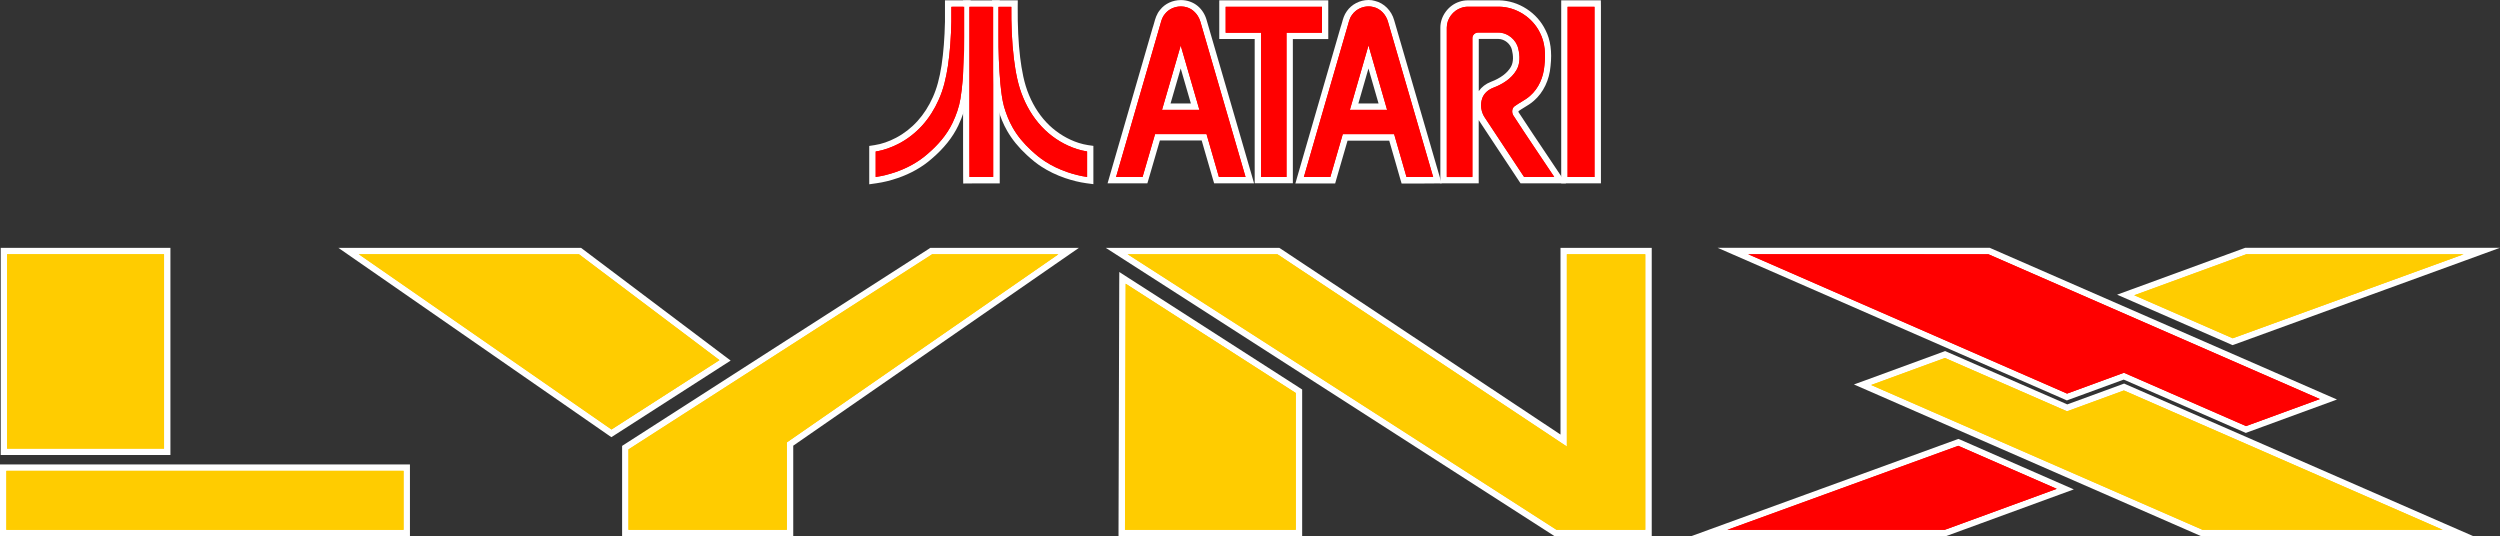 <?xml version="1.0" encoding="utf-8"?>
<!-- Generator: Adobe Illustrator 25.4.1, SVG Export Plug-In . SVG Version: 6.00 Build 0)  -->
<svg version="1.1" id="Layer_1" xmlns="http://www.w3.org/2000/svg" xmlns:xlink="http://www.w3.org/1999/xlink" x="0px" y="0px"
	 viewBox="0 0 3839 823.4" style="enable-background:new 0 0 3839 823.4;" xml:space="preserve">
<rect x="0" y="0" width="3839" height="823.4" fill="#333333" stroke="none"/>
<style type="text/css">
	.st0{fill-rule:evenodd;clip-rule:evenodd;fill:#FFCC00;}
	.st1{fill:#FFFFFF;}
	.st2{fill:#FF0000;}
</style>
<g>
	<g>
		<g>
			<g>
				<g>
					<rect x="6" y="385.5" class="st0" width="250.8" height="308.3"/>
					<path class="st1" d="M251.9,390.4v298.5h-241V390.4H251.9 M261.7,380.6h-9.8h-241H1.1v9.8v298.5v9.8h9.8h241h9.8v-9.8V390.4
						V380.6L261.7,380.6z"/>
				</g>
				<g>
					<rect x="4.9" y="718.1" class="st0" width="619.7" height="100.5"/>
					<path class="st1" d="M619.7,723v90.6H9.8V723H619.7 M629.6,713.2h-9.8H9.8H0v9.8v90.6v9.8h9.8h609.9h9.8v-9.8V723V713.2
						L629.6,713.2z"/>
				</g>
				<g>
					<polygon class="st0" points="535.2,385.5 890.6,385.5 1113.4,553.3 938.9,665.5 					"/>
					<path class="st1" d="M889,390.4L1104.8,553L939,659.5l-388-269.1H889 M892.2,380.6H889h-338h-31.4l25.8,17.9l388,269.1l5.4,3.7
						l5.5-3.5l165.8-106.5l11.9-7.6l-11.3-8.5L894.9,382.6L892.2,380.6L892.2,380.6z"/>
				</g>
				<g>
					<polygon class="st0" points="2388.8,818.5 1714.8,385.5 1963,385.5 2401.1,676.5 2401.1,385.5 2531.5,385.5 2531.5,818.5 					
						"/>
					<path class="st1" d="M2526.5,390.4v423.2h-136.3l-658.7-423.2h230l444.5,295.3V390.4H2526.5 M2536.4,380.6h-9.8h-120.5h-9.8
						v9.8v276.9L1967,382.2l-2.5-1.6h-3h-230h-33.5l28.2,18.1L2385,821.9l2.4,1.6h2.9h136.3h9.8v-9.8V390.4V380.6L2536.4,380.6z"/>
				</g>
				<g>
					<polygon class="st0" points="1722.6,818.5 1723.7,426.7 1994.7,600.8 1994.7,818.5 					"/>
					<path class="st1" d="M1728.6,435.7l261.2,167.8v210.1h-262.3L1728.6,435.7 M1718.8,417.7l-0.1,17.9l-1.1,377.9l0,9.9h9.9h262.3
						h9.8v-9.8V603.5v-5.4l-4.5-2.9l-261.2-167.8L1718.8,417.7L1718.8,417.7z"/>
				</g>
				<g>
					<polygon class="st0" points="960.2,818.5 960.2,687.4 1430.1,385.5 1641,385.5 1213.2,681.8 1213.2,818.5 					"/>
					<path class="st1" d="M1625.3,390.4l-417,288.9v134.3H965.1V690.1l466.4-299.7H1625.3 M1656.8,380.6h-31.5h-193.8h-2.9l-2.4,1.6
						L959.8,681.8l-4.5,2.9v5.4v123.5v9.8h9.8h243.2h9.8v-9.8V684.4l412.8-285.9L1656.8,380.6L1656.8,380.6z"/>
				</g>
			</g>
			<g>
				<g>
					<polygon class="st0" points="3381.3,818.5 2860.1,590.8 2986.8,544.4 3174.3,626.3 3261.6,594.3 3774.7,818.5 3382.3,818.5 
											"/>
					<path class="st1" d="M2986.6,549.7l187.5,81.9l87.3-32l489.7,214l-368.8,0l-509-222.4L2986.6,549.7 M2986.9,539.1l-3.7,1.4
						L2869.9,582l-23,8.4l22.5,9.8l509,222.4l1.9,0.8h2.1l368.8,0l47,0l-43.1-18.8l-489.7-214l-3.6-1.6l-3.7,1.4l-83.6,30.6
						l-183.9-80.3L2986.9,539.1L2986.9,539.1z"/>
				</g>
				<g>
					<polygon class="st0" points="3264.2,453 3448.7,385.4 3811.1,385.4 3428.4,524.7 					"/>
					<path class="st1" d="M3783.2,390.4l-354.7,129.1l-151.2-66.1l172.2-63H3783.2 M3839,380.5h-55.8h-333.7h-1.7l-1.6,0.6
						l-172.2,63l-23,8.4l22.5,9.8l151.2,66.1l3.6,1.6l3.7-1.3l354.7-129.1L3839,380.5L3839,380.5z"/>
				</g>
			</g>
		</g>
		<g>
			<g>
				<polygon class="st2" points="2624.5,818.5 3007.2,679.3 3171.5,751 2987,818.5 				"/>
				<path class="st1" d="M3007.1,684.6l151.2,66.1l-172.2,63h-333.7L3007.1,684.6 M3007.4,674l-3.7,1.3L2649,804.4l-52.4,19.1h55.8
					h333.7h1.7l1.6-0.6l172.2-63l23-8.4l-22.5-9.8L3011,675.5L3007.4,674L3007.4,674z"/>
			</g>
			<g>
				<polygon class="st2" points="3261.4,577.7 3174.1,609.6 2661,385.5 3054.4,385.4 3575.6,613.2 3448.9,659.6 				"/>
				<path class="st1" d="M3053.3,390.4l509,222.4L3449,654.3l-187.5-81.9l-87.3,32l-489.7-214L3053.3,390.4 M3055.4,380.5h-2.1
					l-368.8,0l-47,0l43.1,18.8l489.7,214l3.6,1.6l3.7-1.4l83.6-30.6l183.9,80.3l3.6,1.6l3.7-1.4l113.3-41.5l23-8.4l-22.5-9.8
					l-509-222.4L3055.4,380.5L3055.4,380.5z"/>
			</g>
			<g>
				<g>
					<path class="st2" d="M1339.7,271.7c0-13,0-26.1,0-39.1l0-4.2l4.2-0.6c11.2-1.7,22.8-5.6,34.5-11.8
						c12.7-6.7,24.2-15.7,34.2-26.8c9.7-10.8,17.9-23.5,24.3-37.9c6.2-13.7,10.6-29.7,13.8-50.5c3-19.9,4.7-41.3,5.3-67.4
						c0-4.5,0-9.2,0-13.7c0-3.1,0-6.2,0-9.3l0-4.9l4.9,0c3.3,0,6.6,0,9.9,0c3.3,0,6.6,0,9.9,0l4.9,0l0,4.9c0,9.3,0,18.6,0,27.9
						c0,6.2,0,12.5,0,18.7c0.1,11.5-0.2,23.9-0.8,39.1c-0.8,17.1-1.9,37-5.2,56.5c-2,12-6.1,24.5-12.4,38
						c-8.3,17.6-21.8,34.3-40,49.8c-13.8,12.1-30.7,21.7-50.2,28.5c-11.1,3.8-21.5,6.4-31.7,7.8l-5.6,0.8L1339.7,271.7z"/>
					<path class="st1" d="M1480.7,10.4c0,15.5,0,31.1,0,46.6c0.1,13-0.3,25.9-0.8,38.9c-0.9,18.7-2.1,37.4-5.1,55.9
						c-2.1,12.7-6.5,25-12,36.7c-8.9,18.8-22.9,34.7-38.7,48.1c-14.1,12.4-30.9,21.4-48.6,27.6c-10,3.4-20.3,6.1-30.8,7.6
						c0-13,0-26.1,0-39.1c12.6-1.9,24.8-6.4,36-12.3c13.4-7.1,25.4-16.6,35.6-27.8c10.5-11.6,18.8-25,25.1-39.2
						c7.5-16.4,11.4-34,14.2-51.8c3.4-22.5,4.8-45.3,5.3-68c0.1-7.7,0-15.4,0-23.1C1467.5,10.4,1474.1,10.4,1480.7,10.4 M1490.5,0.5
						l-9.8,0c-3.3,0-6.6,0-9.9,0c-3.3,0-6.6,0-9.9,0l-9.8,0l0,9.8c0,3.1,0,6.2,0,9.3c0,4.5,0,9.1,0,13.7
						c-0.6,25.9-2.3,47.1-5.2,66.7c-3.1,20.3-7.4,35.9-13.4,49.2l0,0l0,0c-6.2,13.9-14.1,26.2-23.5,36.6
						c-9.6,10.6-20.6,19.2-32.9,25.7c-11.2,5.9-22.3,9.7-32.9,11.3l-8.4,1.3l0,8.5c0,13,0,26.1,0,39.1l0,11.3l11.2-1.6
						c10.6-1.5,21.2-4.1,32.6-8c20.1-6.9,37.5-16.8,51.9-29.4c18.7-15.9,32.5-33.1,41.1-51.3c6.6-14,10.7-26.8,12.8-39.3
						c3.3-19.8,4.5-39.8,5.3-57.1l0,0l0,0c0.6-15.3,0.9-27.8,0.8-39.3c0-6.2,0-12.4,0-18.6c0-9.3,0-18.6,0-28L1490.5,0.5L1490.5,0.5
						z"/>
				</g>
				<g>
					<path class="st2" d="M1483.8,271.8c-0.1-17-0.1-34.3-0.1-51.1c0-10.8,0-21.5,0-32.3c0-22.9,0-45.8,0-68.7
						c0-36.4,0-72.9,0-109.3l0-4.9l4.9,0c4.7,0,9.4,0,14,0c2.9,0,14.7,0,17.7,0l9.7,0v271.1l-4.9,0c-1.9,0-3.8,0-5.8,0l-15.8,0
						c-5.9,0-10.5,0-14.8,0.1l-4.9,0L1483.8,271.8z"/>
					<path class="st1" d="M1502.7,10.4c5.8,0,11.7,0,17.5,0c1.6,0,3.3,0,4.9,0c0,87.1,0,174.2,0,261.3c-1.9,0-3.8,0-5.8,0
						c-5.2,0-10.5,0-15.7,0c-5,0-9.9,0-14.9,0.1c-0.2-27.8,0-55.5-0.1-83.3c0-59.4,0-118.7,0-178C1493.4,10.4,1498,10.4,1502.7,10.4
						 M1535,0.6l-9.8,0c-1.6,0-3.3,0-4.9,0c-2.9,0-5.8,0-8.7,0c-2.9,0-5.8,0-8.8,0c-5.5,0-10,0-14.1,0l-9.8,0.1l0,9.8
						c0,36.5,0,73.6,0,109.5c0,22.8,0,45.7,0,68.5c0,10.8,0,21.7,0,32.3c0,16.7,0,34,0.1,51.1l0.1,9.9l9.9-0.1
						c4.3,0,8.8-0.1,14.8-0.1c2.6,0,5.2,0,7.9,0c2.6,0,5.3,0,7.9,0c1.9,0,3.9,0,5.8,0l9.8,0v-9.8V10.4V0.6L1535,0.6z"/>
				</g>
				<g>
					<path class="st2" d="M1668.6,276.5c-9.9-1.3-20.2-3.9-31.5-7.7c-12.9-4.5-24.7-10.1-34.9-16.8c-6.8-4.4-13.6-9.8-22-17.5
						c-12.3-11.4-22.2-23.5-29.3-36.1c-5.5-9.6-10-20.6-13.8-33.5l0-0.1c-3.1-11.4-4.4-22.8-5.7-35.4c-2.2-24.2-3.2-49-3-76.2
						l0-13.7c0-9.7,0-19.4,0-29.1l0-4.9l18,0c2.2,0,4.4,0,6.6,0l4.9,0l0,4.9c-0.2,29.7,1,55.5,3.8,78.9c2.3,18.3,5.8,39.6,14,58.9
						c7.8,18.6,19,35.1,32.3,47.9c13.5,12.9,29.8,22.6,47.1,28.2c5.1,1.6,10.1,2.8,14.8,3.5l4.2,0.6l0,4.3c0,13,0,26,0,39l0,5.6
						L1668.6,276.5z"/>
					<path class="st1" d="M1546.4,10.4c2.2,0,4.4,0,6.6,0c-0.2,26.6,0.7,53.2,3.9,79.5c2.6,20.5,6.2,41.1,14.4,60.2
						c7.7,18.5,18.9,35.6,33.4,49.5c13.9,13.2,30.7,23.4,49,29.3c5.1,1.6,10.3,2.9,15.6,3.7c0,13,0,26,0,39.1
						c-10.4-1.4-20.6-4.1-30.6-7.5c-11.8-4.1-23.3-9.4-33.8-16.3c-7.7-4.9-14.7-10.8-21.4-17c-11.1-10.2-21-21.8-28.4-34.9
						c-5.8-10.2-10.1-21.3-13.4-32.5c-3-11.3-4.3-23-5.5-34.6c-2.3-25.1-3.1-50.4-3-75.6c0-14.3,0-28.6,0-42.8
						C1537.6,10.4,1542,10.4,1546.4,10.4 M1546.4,0.5c-2.2,0-4.4,0-6.6,0c-2.2,0-4.4,0-6.6,0h-9.8l0,9.8c0,9.6,0,19.2,0,28.8l0,14
						c-0.2,27.3,0.8,52.3,3,76.5l0,0.1l0,0.1c1.3,12.4,2.6,24.4,5.8,36.2l0,0.1l0,0.1c3.9,13.4,8.6,24.7,14.3,34.6
						c7.4,13,17.5,25.5,30.3,37.3c8.6,7.9,15.6,13.5,22.7,18c10.6,6.9,22.7,12.7,35.9,17.3l0,0l0,0c11.6,3.9,22.2,6.5,32.4,7.9
						l11.2,1.5l0-11.3c0-13,0-26,0-39l0-8.5l-8.4-1.2c-4.5-0.7-9.2-1.8-14-3.3c-16.6-5.3-32.2-14.7-45.2-27
						c-12.9-12.3-23.6-28.2-31.1-46.2l0,0l0,0c-8-18.7-11.4-39.6-13.7-57.6c-2.8-23.2-4-48.8-3.8-78.3l0.1-9.9l-9.9,0
						C1550.8,0.6,1548.6,0.5,1546.4,0.5L1546.4,0.5z"/>
				</g>
				<g>
					<path class="st2" d="M1754.5,276.7c-5.9,0-11.7,0-17.6,0l-13.7,0c-3.1,0-6.2,0-9.4,0l-6.5,0l1.8-6.3
						c25.3-87.4,46.2-159.6,65.9-227.3l0.1-0.2c0.6-1.9,1.2-3.9,1.7-6c1.7-6.5,3.5-13.2,8.5-18.8c6.5-8.2,16.9-13.1,28.1-13.1
						c8.6,0,16.6,2.9,22.6,8.2c5.6,4.7,9.8,11.4,12,18.9c10.3,35.4,20.6,70.7,30.9,106.1c12.6,43.3,25.7,88.1,38.4,132.1l1.8,6.3
						l-11.3,0l-21.9,0c-4.7,0-9.5,0-14.2,0l-3.7,0l-1-3.5c-4.2-14.4-8.5-29.1-12.6-43.3c-1.8-6.3-3.6-12.6-5.5-18.9
						c-10.2,0-20.4,0-30.6,0c0,0-36.1,0-41.1,0c-5.8,19.9-11.8,40.3-18.1,62.2l-1,3.6L1754.5,276.7z M1791,163.8
						c6.9,0,13.8,0,20.7,0c5,0,20.8,0,23.6,0c-4.2-14.4-8.4-28.8-12.5-43.2c-3.2-11.1-6.4-22.1-9.6-33.2c-4,13.6-7.9,27.1-11.7,40.4
						C1797.9,139.8,1794.5,151.8,1791,163.8z"/>
					<path class="st1" d="M1813.4,9.9c7,0,14,2.3,19.4,7c5.1,4.3,8.7,10.2,10.5,16.6c23.1,79.4,46.3,158.8,69.3,238.3
						c-1.6,0-3.2,0-4.8,0c-7.3,0-14.5,0-21.8,0c-4.8,0-9.5,0-14.3,0c-6.4-21.9-12.7-43.8-19-65.8c-11.5,0-23,0-34.5,0
						c-8.6,0-17.2,0-25.9,0c-6.2,0-12.5,0-18.7,0c-6.4,21.9-12.8,43.8-19.2,65.8c-5.9,0-11.8,0-17.7,0c-4.4,0-8.9,0-13.3,0
						c-3.2,0-6.4,0-9.6,0c21.9-75.8,43.9-151.6,65.9-227.3c2.6-7.9,3.6-16.8,9.3-23.2C1794.9,13.8,1804.2,9.9,1813.4,9.9
						 M1811.6,168.7c10.1,0,20.2,0,30.2,0c-9.6-32.9-19.1-65.9-28.7-98.8c-9.7,32.9-19.1,65.9-28.7,98.8
						C1793.5,168.7,1802.6,168.7,1811.6,168.7 M1813.4,0.1c-12.6,0-24.5,5.5-31.8,14.8c-5.6,6.5-7.6,14-9.4,20.6
						c-0.6,2-1.1,4-1.7,5.8l-0.1,0.2l-0.1,0.2c-19.6,67.4-40.6,139.7-65.9,227.3l-3.6,12.5l13.1,0c3.2,0,6.4,0,9.6,0l6.7,0l6.6,0
						c5.9,0,11.8,0,17.7,0l7.4,0l2.1-7.1c6-20.7,11.6-39.9,17.1-58.7c3.8,0,7.5,0,11.3,0l12.9,0l12.9,0c9,0,18.1,0,27.1,0
						c1.5,5.1,2.9,10.2,4.4,15.3c4.1,14.2,8.3,28.9,12.6,43.4l2.1,7.1l7.4,0c4.7,0,9.5,0,14.2,0c3.6,0,7.3,0,10.9,0
						c3.6,0,7.3,0,10.9,0l4.8,0l13.1,0l-3.6-12.6c-12.8-44.1-25.8-88.9-38.4-132.2c-10.1-34.8-20.6-70.7-30.9-106.1
						c-2.4-8.5-7.1-15.9-13.5-21.3C1832.3,3.4,1823.1,0.1,1813.4,0.1L1813.4,0.1z M1797.5,158.9c2.9-9.9,5.8-19.9,8.6-29.6
						c2.3-8,4.7-16.1,7-24.2c1.6,5.6,3.3,11.3,4.9,16.9c3.6,12.3,7.1,24.6,10.7,36.9c-0.7,0-1.4,0-2,0c-5,0-10.1,0-15.1,0
						C1806.4,158.9,1801.8,158.9,1797.5,158.9L1797.5,158.9z"/>
				</g>
				<g>
					<path class="st2" d="M2155.1,273.1c-2.5-8.5-4.9-17-7.3-25.5c-3.5-12.1-7.1-24.5-10.6-36.8c0,0-37.9,0-45,0
						c-8.8,0-17.7,0-26.5,0c-2.7,9.5-5.5,19.1-8.2,28.3c-3.2,11.1-6.6,22.6-9.8,33.9l-1,3.6l-29.3,0c-5,0-10,0-15,0l-6.5,0l1.8-6.3
						c16.8-58.3,34-117.5,50.6-174.8c5.2-17.9,15.6-53.8,15.6-53.8l0-0.1c0.6-1.8,1.1-3.7,1.7-5.7c1.5-5.4,3-11,6.7-16
						c6.5-9.3,17.8-15.1,29.5-15.1c2.9,0,5.8,0.4,8.6,1.1c12.2,2.8,22.4,13.2,26,26.3c11,37.7,22,75.5,33,113.3
						c12.1,41.6,24.2,83.1,36.3,124.7l1.8,6.2l-6.5,0.1c-5,0-10,0-15,0c-2.9,0-14.6,0-17.5,0c-2.8,0-5.7,0-8.5,0l-3.7,0
						L2155.1,273.1z M2079.3,163.8c9.4,0,18.9,0,28.3,0l15.9,0c-3.7-12.7-7.4-25.5-11-38.2c-3.6-12.5-7.3-25.3-11-38.1
						c-2.2,7.7-4.4,15.3-6.7,23C2089.7,127.9,2084.5,145.9,2079.3,163.8z"/>
					<path class="st1" d="M2101.6,9.8c2.5,0,5,0.3,7.4,1c11.1,2.5,19.5,12.1,22.5,22.8c23.1,79.4,46.2,158.7,69.3,238.1
						c-5,0-10,0.1-14.9,0.1c-5.8,0-11.7,0-17.5,0c-2.8,0-5.7,0-8.5,0c-6.3-21.9-12.6-43.9-19-65.8c-2.1,0-4.2,0-6.4,0
						c-14.2,0-28.3,0-42.5,0c-10,0-20,0-30,0c-6.3,21.9-12.8,43.8-19.1,65.8c-3.1,0-6.2,0-9.2,0c-5.5,0-10.9,0-16.4,0
						c-5,0-10,0-15,0c21.9-76.2,44.1-152.3,66.2-228.5c2.3-6.9,3.2-14.5,7.7-20.4C2081.8,14.7,2091.7,9.8,2101.6,9.8 M2107.2,168.7
						c7.6,0,15.2,0,22.9,0c-9.5-33-19.1-66-28.6-99c-9.5,33-19.1,66-28.6,99C2084.3,168.7,2095.7,168.7,2107.2,168.7 M2101.6,0
						c-13.3,0-26.1,6.6-33.4,17.2c-4.2,5.7-5.9,12-7.4,17.6c-0.5,1.9-1,3.8-1.6,5.4l-0.1,0.2l-0.1,0.2
						c-5.2,17.8-10.4,35.7-15.5,53.5c-16.7,57.3-33.9,116.6-50.7,175l-3.6,12.6l13.1,0c5,0,10,0,15,0l8.2,0l8.2,0c3.1,0,6.2,0,9.2,0
						l7.4,0l2-7.1c3.2-11.3,6.6-22.7,9.8-33.8c2.4-8.1,4.8-16.5,7.2-24.8c6.8,0,14.1,0,22.6,0c7.1,0,14.2,0,21.2,0
						c6.7,0,13.5,0,20.2,0c3.2,11.1,6.5,22.3,9.6,33.2c2.4,8.5,4.9,17,7.3,25.5l2.1,7.1l7.4,0c2.8,0,5.6,0,8.5,0c2.9,0,5.8,0,8.7,0
						c2.9,0,5.8,0,8.8,0c5.9,0,10.7,0,15-0.1l13-0.1l-3.6-12.5c-12.1-41.6-24.4-83.9-36.3-124.8c-11-37.7-22-75.5-32.9-113.2
						c-4.1-14.8-15.6-26.4-29.6-29.7C2108.2,0.4,2104.9,0,2101.6,0L2101.6,0z M2085.9,158.9c4.5-15.8,9.1-31.6,13.6-47.1
						c0.6-2.2,1.3-4.4,1.9-6.6c2.1,7.3,4.2,14.6,6.3,21.8c3,10.5,6.1,21.2,9.2,31.9l-9.8,0C2100.1,158.9,2093,158.9,2085.9,158.9
						L2085.9,158.9z"/>
				</g>
				<g>
					<path class="st2" d="M1931.6,276.7l0-60.2c0-53.8,0-107.5,0-161.3c-4.7,0-9.4,0-14.1,0l-29,0l-11.4,0l0-4.9
						c0-6.6,0-13.3,0-19.9c0-6.6,0-13.3,0-19.9l0-4.9h157.7v49.7l-13.4,0l-26.7,0c-4.8,0-9.6,0-14.4,0l0,51.1
						c0,55.2,0,110.3,0,165.5l0,4.9H1931.6z"/>
					<path class="st1" d="M2030,10.4c0,13.3,0,26.6,0,39.9c-2.8,0-5.6,0-8.4,0c-8.9,0-17.8,0-26.7,0c-6.4,0-12.9,0-19.3,0
						c0,73.8,0,147.7,0,221.5c-13,0-26,0-39,0c0-73.8,0-147.7,0-221.5c-6.3,0-12.7,0-19,0c-9.7,0-19.3,0-29,0c-2.1,0-4.3,0-6.4,0
						c0-13.3,0-26.6,0-39.9C1931.4,10.4,1980.7,10.4,2030,10.4 M2039.8,0.5h-9.8h-147.9h-9.8l0,9.8c0,6.6,0,13.2,0,19.8
						c0,6.7,0,13.4,0,20l0,9.8l9.8,0l6.4,0c4.8,0,9.7,0,14.5,0c4.8,0,9.7,0,14.5,0c3.1,0,6.1,0,9.2,0c0,52.1,0,104.1,0,156.2l0,55.5
						v9.8h9.8h39h9.8l0-9.8c0-55.3,0-110.7,0-166l0-45.6c3.2,0,6.3,0,9.5,0l13.3,0l13.3,0l8.5,0l9.8,0v-9.8V10.4V0.5L2039.8,0.5z"/>
				</g>
				<g>
					<path class="st2" d="M2336.3,274.5c-12.3-18.4-24.6-37.2-36.6-55.3c-7.9-11.9-15.7-23.8-23.6-35.7c-6.8-9.9-8.5-23.1-4.5-34.3
						c3-8.3,10.2-15.2,19.6-18.9c15.9-6.1,27-14.4,33.2-24.9c5.6-9.5,4.4-21.3,2.4-29.5l0-0.1c-2.6-11.7-13.9-20.9-25.7-20.9
						c-0.3,0-0.5,0-0.8,0l-0.1,0c-2.6,0-5.1,0-7.7,0c-2.1,0-10.6,0-12.7,0c-3.3,0-6.6,0-9.8,0c0,0-0.2,0-0.2,0c-1,0-2,0.4-2.7,1.2
						c-0.7,0.7-1,1.5-1,2.3c0,37.2,0,74.3,0,111.4c0,34,0,68,0,101.9l0,4.9l-4.9,0c-5,0-10.1,0-15.1,0l-12.9,0c-3.8,0-7.5,0-11.3,0
						l-4.9,0l0-4.9c0-32.9,0-65.7,0-98.6c0-43.7,0-87.4,0-131.1c0.1-15.4,10.9-30,25.7-34.8c3.7-1.3,7.8-1.9,12.2-1.9
						c0.4,0,0.8,0,1.1,0c6.3,0,12.5,0,18.8,0l27.8,0c27.9,0.5,54.7,17.8,66.9,43c7.3,14.3,9.6,31.4,7.2,52.5
						c-1.6,20-10.3,38.3-23.9,50c-4.4,3.9-9.4,7-14.3,9.9c-3.4,2.1-6.6,4-9.6,6.2c-2,1.5-2,5-0.9,7.5c14,21.6,28.6,43.3,42.7,64.3
						c6.6,9.9,13.5,20.1,20.2,30.2l5.1,7.6l-9.2,0c-3,0-6,0-9,0l-20.5,0c-5.6,0-11.1,0-16.7,0l-2.6,0L2336.3,274.5z"/>
					<path class="st1" d="M2254.7,10.3c0.4,0,0.7,0,1.1,0c6.3,0,12.6,0,18.9,0c7.4,0,14.8,0,22.1,0c1.9,0,3.7,0,5.6,0
						c26.2,0.5,51.1,16.7,62.5,40.3c7.8,15.3,8.6,33.1,6.7,49.9c-1.4,17.6-8.7,35.1-22.2,46.8c-7.1,6.3-16,10.2-23.7,15.9
						c-4.2,3.2-4.4,9.4-2.2,13.8c20.6,31.8,42.1,63.2,63.1,94.8c-3,0-6,0-9.1,0c-6.8,0-13.6,0-20.4,0c-5.6,0-11.2,0-16.8,0
						c-20.2-30.3-40.1-60.7-60.2-91c-5.9-8.6-7.5-20.1-4-29.9c2.8-7.6,9.4-13.1,16.7-15.9c14-5.4,27.9-13.8,35.7-27
						c5.9-10,5.6-22.2,2.9-33.1c-3-13.8-16.3-24.8-30.5-24.8c-0.3,0-0.6,0-0.9,0c-2.6,0-5.1,0-7.7,0c-4.2,0-8.4,0-12.7,0
						c-3.3,0-6.6,0-9.9,0c-0.1,0-0.1,0-0.2,0c-4.5,0-8.7,3.9-8.6,8.5c0,71.1,0,142.2,0,213.3c-5.1,0-10.2,0-15.2,0
						c-4.1,0-8.2,0-12.4,0c-3.9,0-7.8,0-11.7,0c0-76.5,0-153.1,0-229.6c0.1-13.4,9.6-26,22.3-30.1
						C2247.5,10.8,2251.1,10.3,2254.7,10.3 M2254.7,0.5C2254.7,0.5,2254.7,0.5,2254.7,0.5c-5,0-9.6,0.7-13.8,2.2
						c-16.7,5.4-29,22-29.1,39.4l0,0v0c0,43.7,0,88.2,0,131.2c0,32.8,0,65.6,0,98.4l0,9.8l9.8,0c3.9,0,7.8,0,11.7,0l6.2,0l6.2,0
						c5.1,0,10.1,0,15.2,0l9.8,0l0-9.8c0-29,0-58.5,0-87.3c0.4,0.6,0.7,1.2,1.1,1.7c7.8,11.9,15.8,23.9,23.5,35.6
						c12,18.2,24.4,37,36.7,55.4l2.9,4.4l5.3,0c4.9,0,10.2,0,16.7,0c3.4,0,6.8,0,10.2,0c3.4,0,6.8,0,10.2,0c3,0,6.1,0,9.1,0l18.3,0
						l-10.2-15.2c-6.7-10.1-13.6-20.3-20.2-30.2c-14-20.9-28.5-42.4-42.4-63.8c-0.2-0.6-0.2-1.2-0.2-1.5c2.7-2,5.7-3.8,8.8-5.7
						c5-3,10.2-6.1,15-10.4c14.5-12.6,23.8-31.9,25.5-53.2c2.5-21.7,0-40.3-7.7-55.2c-6.4-13.2-16.4-24.5-29.1-32.7
						c-12.8-8.3-27.3-12.8-42-13.1l-0.1,0h-0.1l-5.6,0c-3.7,0-7.4,0-11.1,0c-3.7,0-7.4,0-11.1,0c-6.3,0-12.5,0-18.8,0
						C2255.5,0.5,2255.1,0.5,2254.7,0.5L2254.7,0.5L2254.7,0.5z M2292.4,59.8c2.6,0,5.2,0,7.7,0l0.1,0l0.1,0c0.2,0,0.4,0,0.6,0
						c9.5,0,18.9,7.7,20.9,17.1l0,0.1l0,0.1c1.8,7.3,2.9,17.8-1.8,25.8l0,0l0,0c-5.6,9.5-15.9,17.2-30.7,22.8l0,0l0,0
						c-7.8,3-14.2,8-18.5,14.2c0-26.5,0-53.5,0-80.1c2.6,0,5.4,0,8.8,0c2.1,0,4.2,0,6.3,0C2288.1,59.8,2290.3,59.8,2292.4,59.8
						L2292.4,59.8z"/>
				</g>
				<g>
					<path class="st2" d="M2448.4,276.7c-4.8,0-9.6,0-14.4,0l-22.1,0l-9.7,0l0-4.9c0-87.1,0-174.2,0-261.4V5.5h51.2l0,4.9
						c0,29.1,0,58.2,0,87.4c0,58,0,116,0,174l0,4.9L2448.4,276.7z"/>
					<path class="st1" d="M2448.5,10.4c0,87.1,0,174.2,0,261.4c-4.8,0-9.6,0-14.4,0c-7.3,0-14.7,0-22,0c-1.6,0-3.3,0-4.9,0
						c0-87.1,0-174.2,0-261.4C2420.9,10.4,2434.7,10.4,2448.5,10.4 M2458.3,0.5h-9.8h-41.3h-9.8v9.8c0,87.1,0,174.2,0,261.4l0,9.8
						l9.8,0l4.9,0c3.7,0,7.3,0,11,0c3.7,0,7.3,0,11,0c4.8,0,9.6,0,14.4,0l9.9,0l0-9.9c0-58.1,0-117.2,0-174.3c0-29,0-58.1,0-87.1
						L2458.3,0.5L2458.3,0.5z"/>
				</g>
			</g>
		</g>
	</g>
	<g>
		<g>
			<g>
				<g>
					<rect x="10.9" y="390.4" class="st0" width="241" height="298.5"/>
				</g>
				<g>
					<rect x="9.8" y="723" class="st0" width="609.9" height="90.6"/>
				</g>
				<g>
					<polygon class="st0" points="889,390.4 550.9,390.4 939,659.5 1104.8,553 					"/>
				</g>
				<g>
					<polygon class="st0" points="2406.1,390.4 2406.1,685.7 1961.5,390.4 1731.6,390.4 2390.3,813.6 2526.5,813.6 2526.5,390.4 
											"/>
				</g>
				<g>
					<polygon class="st0" points="1727.5,813.6 1989.8,813.6 1989.8,603.5 1728.6,435.7 					"/>
				</g>
				<g>
					<polygon class="st0" points="965.1,690.1 965.1,813.6 1208.3,813.6 1208.3,679.3 1625.3,390.4 1431.5,390.4 					"/>
				</g>
			</g>
			<g>
				<g>
					<polygon class="st0" points="3261.4,599.6 3174.1,631.6 2986.6,549.7 2873.3,591.2 3382.3,813.6 3751.1,813.6 					"/>
				</g>
				<g>
					<polygon class="st0" points="3783.2,390.4 3449.5,390.4 3277.4,453.4 3428.6,519.4 					"/>
				</g>
			</g>
		</g>
		<g>
			<g>
				<polygon class="st2" points="2652.4,813.6 2986.1,813.6 3158.3,750.6 3007.1,684.6 				"/>
			</g>
			<g>
				<polygon class="st2" points="3053.3,390.4 2684.5,390.4 3174.2,604.4 3261.5,572.4 3449,654.3 3562.4,612.8 				"/>
			</g>
			<g>
				<g>
					<path class="st2" d="M1460.9,10.4c0,7.7,0,15.4,0,23.1c-0.5,22.7-1.9,45.5-5.3,68c-2.7,17.7-6.7,35.4-14.2,51.8
						c-6.3,14.2-14.7,27.6-25.1,39.2c-10.1,11.2-22.2,20.7-35.6,27.8c-11.3,5.9-23.4,10.4-36,12.3c0,13,0,26.1,0,39.1
						c10.5-1.5,20.8-4.1,30.8-7.6c17.7-6.1,34.5-15.2,48.6-27.6c15.8-13.4,29.8-29.3,38.7-48.1c5.5-11.7,9.9-24,12-36.7
						c3.1-18.5,4.3-37.2,5.1-55.9c0.5-13,0.9-25.9,0.8-38.9c0-15.5,0-31.1,0-46.6C1474.1,10.4,1467.5,10.4,1460.9,10.4z"/>
				</g>
				<g>
					<path class="st2" d="M1488.7,10.4c0,59.3,0,118.7,0,178c0,27.8-0.1,55.5,0.1,83.3c12.1-0.1,24.3,0,36.4,0
						c0-87.1,0-174.2,0-261.3C1513,10.4,1500.8,10.3,1488.7,10.4z"/>
				</g>
				<g>
					<path class="st2" d="M1604.7,199.7c-14.5-13.8-25.7-31-33.4-49.5c-8.2-19.1-11.8-39.7-14.4-60.2c-3.2-26.4-4.1-53-3.9-79.5
						c-6.6,0-13.1,0-19.7,0c0,14.3,0,28.6,0,42.8c-0.2,25.2,0.7,50.5,3,75.6c1.2,11.6,2.5,23.3,5.5,34.6
						c3.3,11.3,7.6,22.3,13.4,32.5c7.4,13.1,17.3,24.7,28.4,34.9c6.7,6.2,13.7,12.1,21.4,17c10.5,6.8,22,12.2,33.8,16.3
						c9.9,3.4,20.2,6.1,30.6,7.5c0-13,0-26,0-39.1c-5.3-0.8-10.5-2.1-15.6-3.7C1635.4,223.1,1618.5,212.9,1604.7,199.7z"/>
				</g>
				<g>
					<path class="st2" d="M1832.8,16.9c-12.5-10.9-33.5-8.7-43.7,4.3c-5.7,6.5-6.7,15.3-9.3,23.2c-22,75.8-44,151.5-65.9,227.3
						c13.6,0,27.1,0,40.7,0c6.3-22,12.7-43.9,19.2-65.8c26.3,0,52.7,0,79,0c6.3,21.9,12.6,43.9,19,65.8c13.6,0,27.3,0,40.9,0
						c-23.1-79.4-46.2-158.8-69.3-238.3C1841.5,27.1,1837.9,21.2,1832.8,16.9z M1784.4,168.7c9.6-32.9,19.1-65.9,28.7-98.8
						c9.6,32.9,19.1,65.9,28.7,98.8C1822.7,168.7,1803.6,168.8,1784.4,168.7z"/>
				</g>
				<g>
					<path class="st2" d="M2109,10.8c-12.1-3.2-25.8,1.8-32.9,12.1c-4.5,5.9-5.4,13.5-7.7,20.4c-22.1,76.1-44.3,152.3-66.2,228.5
						c13.5,0,27.1,0,40.6,0c6.3-21.9,12.8-43.8,19.1-65.8c26.3-0.1,52.6,0,78.9,0c6.4,21.9,12.7,43.9,19,65.8
						c13.6,0,27.3,0.1,40.9,0c-23.1-79.4-46.2-158.7-69.3-238.1C2128.6,22.9,2120.1,13.3,2109,10.8z M2072.8,168.7
						c9.5-33,19.1-66,28.6-99c9.5,33,19.1,66,28.6,99C2110.9,168.7,2091.9,168.7,2072.8,168.7z"/>
				</g>
				<g>
					<path class="st2" d="M2030,50.3c0-13.3,0-26.6,0-39.9c-49.3,0-98.6,0-147.9,0c0,13.3,0,26.6,0,39.9c18.1,0,36.3,0,54.4,0
						c0,73.8,0,147.7,0,221.5c13,0,26,0,39,0c0-73.8,0-147.7,0-221.5C1993.7,50.2,2011.8,50.3,2030,50.3z"/>
				</g>
				<g>
					<path class="st2" d="M2325.7,163.2c7.6-5.7,16.5-9.5,23.7-15.9c13.5-11.6,20.9-29.2,22.2-46.8c2-16.8,1.2-34.6-6.7-49.9
						c-11.3-23.6-36.3-39.8-62.5-40.3c-15.5,0-31.1,0-46.6,0c-4-0.1-8,0.3-11.7,1.6c-12.7,4.1-22.3,16.7-22.3,30.1
						c0.1,76.5,0,153.1,0,229.6c13.1,0,26.2,0,39.3,0c0-71.1,0-142.2,0-213.3c-0.1-4.6,4.2-8.6,8.8-8.5c10.1-0.1,20.1,0,30.2,0
						c14.6-0.5,28.3,10.6,31.5,24.8c2.7,10.9,3,23.2-2.9,33.1c-7.8,13.3-21.6,21.7-35.7,27c-7.4,2.9-14,8.4-16.7,15.9
						c-3.5,9.8-1.9,21.3,4,29.9c20.1,30.3,40,60.8,60.2,91c15.4-0.1,30.8,0,46.2,0c-21.1-31.6-42.5-62.9-63.1-94.8
						C2321.3,172.6,2321.5,166.3,2325.7,163.2z"/>
				</g>
				<g>
					<path class="st2" d="M2448.5,10.4c-13.8,0-27.6,0-41.3,0c0,87.1,0,174.2,0,261.4c13.8,0,27.6,0,41.3,0
						C2448.5,184.6,2448.5,97.5,2448.5,10.4z"/>
				</g>
			</g>
		</g>
	</g>
</g>
</svg>

